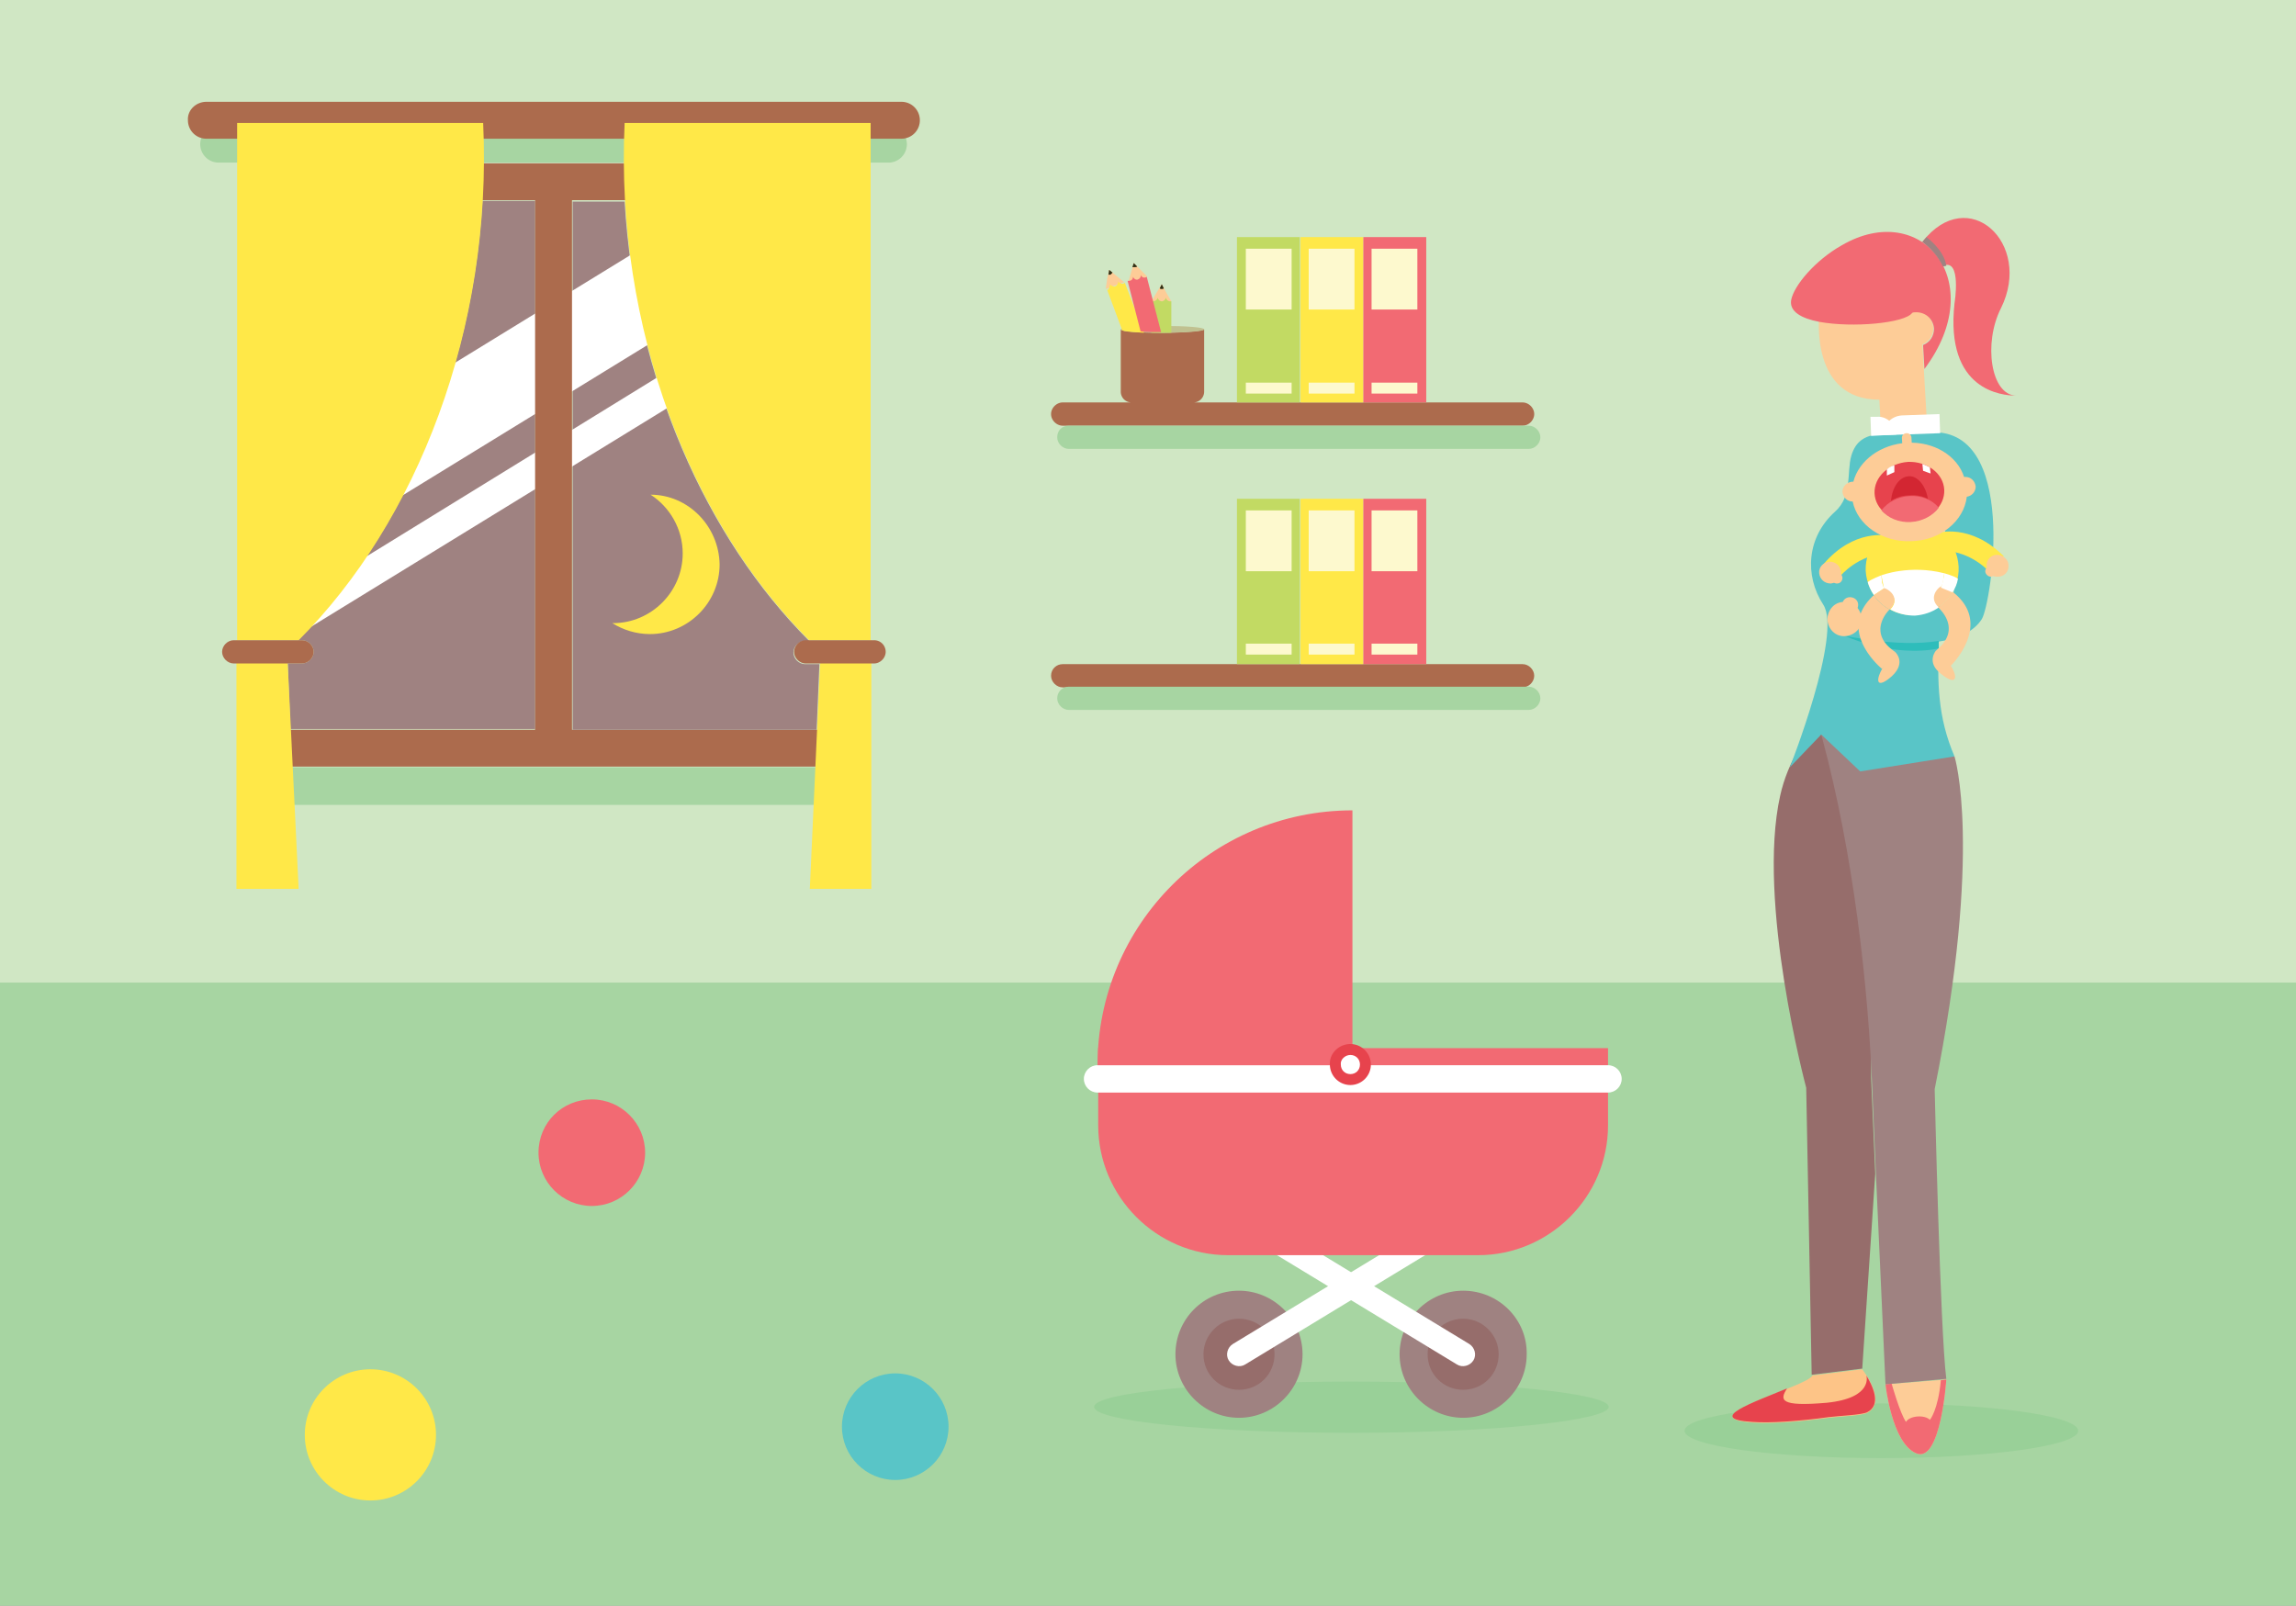 <svg xmlns="http://www.w3.org/2000/svg" baseProfile="tiny" overflow="scroll" width="754.589" height="527.761"><rect width="100%" height="100%" fill="#333333" stroke="none"/><style><![CDATA[.B{fill:#fdcc97}.C{fill:#fff}.D{fill:#ffe848}.E{fill:#f26a73}.F{fill:#ac6b4d}.G{fill:#fdf9ce}.H{fill:#9f8281}.I{fill:#a7d5a2}.J{fill-rule:evenodd}.K{fill:#c2da63}.L{fill:#2e2f15}.M{fill:#966d6b}.N{fill:#e7434d}]]></style><path d="M0 0h754.59v527.76H0z" fill-opacity="0" pointer-events="none" class="C"/><g transform="scale(2.246)"><g class="J"><path d="M0 0h336v235.2H0V0z" fill="#d0e7c4"/><path d="M0 143.8h336v91.4H0v-91.4zM32 18.4h98a2.69 2.69 0 1 1 0 5.4H32a2.69 2.69 0 1 1 0-5.4" class="I"/><path d="M41 23.9h80.1a2.7 2.7 0 1 1 0 5.4H41a2.69 2.69 0 0 1-2.7-2.7c-.1-1.5 1.2-2.7 2.7-2.7m0 82.9h80.1a2.7 2.7 0 1 1 0 5.4H41a2.69 2.69 0 0 1-2.7-2.7c-.1-1.5 1.2-2.7 2.7-2.7" class="F"/><path d="M40.1 112.3h82.2v5.5H40.1v-5.5z" class="I"/><path d="M78.3 106.8V29.4h-7.7c-1.5 25.8-11.9 49.2-27 64.3h.6c.9 0 1.7.8 1.7 1.7s-.8 1.7-1.7 1.7h-2.1l.4 9.6h35.8zm5.5-77.4v77.4h35.7l.4-9.6h-2.1c-.9 0-1.7-.8-1.7-1.7s.8-1.7 1.7-1.7h.6c-15.1-15.1-25.5-38.5-27-64.3h-7.6z" class="H"/><path d="M30.2 14.9h101.7a2.69 2.69 0 0 1 2.7 2.7 2.69 2.69 0 0 1-2.7 2.7H30.2a2.69 2.69 0 0 1-2.7-2.7c-.1-1.5 1.2-2.7 2.7-2.7" class="F"/><path d="M95.2 72.4c2.8 1.8 4.7 5 4.7 8.6 0 5.6-4.6 10.2-10.2 10.2h-.1c1.6 1 3.5 1.6 5.5 1.6 5.6 0 10.2-4.6 10.2-10.2-.1-5.6-4.6-10.2-10.1-10.2" class="D"/><path d="M45.4 80.8l60.9-37.4V28.7L45.4 66.1v14.7zm0 11l60.9-37.4V49L45.4 86.5v5.3z" class="C"/><path d="M78.3 107.4V27.3a2.69 2.69 0 1 1 5.4 0v80.1a2.69 2.69 0 0 1-2.7 2.7c-1.4.1-2.7-1.2-2.7-2.7" class="F"/><path d="M34.6 93.7l7.5 3.4 1.6 33h-9.1zm0-75.7h36.1c1.4 30.1-9.7 58.4-27 75.7h-9V18z" class="D"/><path d="M34.2 93.7h10c.9 0 1.7.8 1.7 1.7s-.8 1.7-1.7 1.7h-10c-.9 0-1.7-.8-1.7-1.7s.8-1.7 1.7-1.7" class="F"/><path d="M127.5 93.7l-7.5 3.4-1.5 33h9zm0-75.7H91.4c-1.4 30.1 9.7 58.4 27 75.7h9V18z" class="D"/><path d="M127.9 93.7h-10c-.9 0-1.7.8-1.7 1.7s.8 1.7 1.7 1.7h10c.9 0 1.7-.8 1.7-1.7s-.7-1.7-1.7-1.7m27.6-34.8h67.3c.9 0 1.7.8 1.7 1.7s-.8 1.7-1.7 1.7h-67.3c-.9 0-1.7-.8-1.7-1.7s.8-1.7 1.7-1.7m20.7-10.7v9.1a1.58 1.58 0 0 1-1.6 1.6h-9a1.58 1.58 0 0 1-1.6-1.6v-9.1c0 .3 2.7.5 6.1.5s6.1-.3 6.1-.5" class="F"/><path fill="#c0c190" d="M170.1 47.7c3.4 0 6.1.2 6.1.5s-2.7.5-6.1.5-6.1-.2-6.1-.5 2.8-.5 6.1-.5"/><path d="M170 41.6l.7 1.3.7 1.2h-2.9l.7-1.2z" class="B"/><path d="M169.4 43.5a.65.65 0 0 0 .6.6.65.65 0 0 0 .6-.6.65.65 0 0 0 .6.6h.2v4.6h-2.9v-4.6h.2c.4 0 .7-.3.7-.6" class="K"/><path d="M170.3 42.2l-.3-.6-.3.6c.1.1.2.1.3.1s.2 0 .3-.1" class="L"/><path d="M162.3 39.5l2.2 1.8-1.4.5-1.3.5.2-1.4z" class="B"/><path d="M162.4 41.5c.1.3.5.5.8.4s.5-.5.4-.8c.1.3.5.5.8.4.1 0 .1-.1.2-.1l2.8 7.3c-1.9-.1-3.1-.2-3.2-.4l-2.2-5.9h.2c.1-.3.3-.6.2-.9" class="D"/><path d="M162.8 39.9l-.5-.4-.1.7h.3l.3-.3" class="L"/><path d="M165.9 38.5l2 2-2.8.8.4-1.4z" class="B"/><path d="M165.8 40.5c.1.3.4.5.7.4s.5-.4.4-.7c.1.3.4.5.7.4.1 0 .1 0 .2-.1l2.1 8.1c-1.1 0-2.1 0-3-.1l-1.9-7.4h.2c.4 0 .6-.3.6-.6" class="E"/><path d="M166.4 39l-.5-.5-.2.6h.3c.2 0 .3 0 .4-.1" class="L"/><path d="M181 34.7h9.2v24.2H181V34.7z" class="K"/><path d="M182.3 36.4h6.7v8.9h-6.7v-8.9zm0 19.6h6.7v1.6h-6.7V56z" class="G"/><path d="M190.3 34.7h9.2v24.2h-9.2V34.7z" class="D"/><path d="M191.5 36.4h6.7v8.9h-6.7v-8.9zm0 19.6h6.7v1.6h-6.7V56z" class="G"/><path d="M199.5 34.7h9.2v24.2h-9.2V34.7z" class="E"/><path d="M200.7 36.4h6.7v8.9h-6.7v-8.9zm0 19.6h6.7v1.6h-6.7V56z" class="G"/><path d="M156.4 62.3h67.3c.9 0 1.7.8 1.7 1.7s-.8 1.7-1.7 1.7h-67.3c-.9 0-1.7-.8-1.7-1.7 0-1 .7-1.7 1.7-1.7" class="I"/><path d="M155.5 97.2h67.3c.9 0 1.7.8 1.7 1.7s-.8 1.7-1.7 1.7h-67.3c-.9 0-1.7-.8-1.7-1.7 0-1 .8-1.7 1.7-1.7" class="F"/><path d="M181 73h9.2v24.2H181V73z" class="K"/><path d="M182.3 74.7h6.7v8.9h-6.7v-8.9zm0 19.5h6.7v1.6h-6.7v-1.6z" class="G"/><path d="M190.3 73h9.2v24.2h-9.2V73z" class="D"/><path d="M191.5 74.7h6.7v8.9h-6.7v-8.9zm0 19.5h6.7v1.6h-6.7v-1.6z" class="G"/><path d="M199.5 73h9.2v24.2h-9.2V73z" class="E"/><path d="M200.7 74.7h6.7v8.9h-6.7v-8.9zm0 19.5h6.7v1.6h-6.7v-1.6z" class="G"/><path d="M156.4 100.5h67.3c.9 0 1.7.8 1.7 1.7s-.8 1.7-1.7 1.7h-67.3c-.9 0-1.7-.8-1.7-1.7s.7-1.7 1.7-1.7" class="I"/><path d="M86.6 160.9c4.3 0 7.8 3.5 7.8 7.8s-3.5 7.8-7.8 7.8-7.8-3.5-7.8-7.8c0-4.4 3.5-7.8 7.8-7.8" class="E"/><path d="M54.2 200.4c5.3 0 9.6 4.3 9.6 9.6s-4.3 9.6-9.6 9.6-9.6-4.3-9.6-9.6 4.3-9.6 9.6-9.6" class="D"/><path fill="#59c5c7" d="M131 201c4.3 0 7.8 3.5 7.8 7.8s-3.5 7.8-7.8 7.8-7.8-3.5-7.8-7.8 3.5-7.8 7.8-7.8"/><path fill="#99d098" d="M275.3 205.4c15.9 0 28.8 1.8 28.8 4s-12.9 4-28.8 4-28.8-1.8-28.8-4 12.9-4 28.8-4"/><path d="M282.1 64.2l-6.6 2.9-.5-8.6c-10.1 0-8.8-12.1-8.8-12.1l13.5-.7c.2-.1.4-.1.6-.1 1.4-.1 2.5 1 2.6 2.4 0 1.1-.6 2-1.6 2.4l.8 13.8z" class="B"/><g class="E"><path d="M279.8 45.8c-1.1 1.5-8.7 2.2-13.6 1.3-2.6-.5-4.4-1.5-4.1-3.2.4-2.1 3.5-5.8 7.4-8 11.7-6.8 21.7 5.3 12.1 18.1l-.2-3.5c1-.4 1.6-1.3 1.6-2.4-.1-1.4-1.2-2.4-2.6-2.4-.2 0-.5 0-.6.1"/><path d="M281.3 35.4c6.7-8.6 16.2.2 11.5 9.7-2.6 5.1-1.5 12.7 2.2 12.8-2 0-10.4-.7-9-13.5 0 0 1.1-6.7-1.7-5.5-.6-1.4-1.7-2.6-3-3.5"/></g><path d="M281.9 34.7s2.6 1.9 2.9 4.2c-.1 0-.3.1-.5.1-.7-1.5-1.8-2.7-3-3.6.2-.2.4-.5.6-.7" class="H"/><path d="M273.8 157.8s.1-14.2-.7-26.4c-.5-6.8-2.3-12.9-1.9-15.7.6-17.5-8.5-9.1-10.7.7-3.5 15.6 3.8 42.8 3.8 42.8l.8 42 7.4-.9 1.9-28.5-.6-14z" class="M"/><path fill="#fdc487" d="M272.5 200.4s3.8 4.8.7 6.4c-.9.4-4 .5-5.6.7-4.3.6-8.6.9-11.2.7-9.7-.7 8.3-5.3 8.8-6.9l7.3-.9z"/><path d="M261.5 203.2c-1.1 1.7-1.1 2.7 5.8 2.1 6.9-.7 5.8-4 5.8-4 .9 1.5 2.3 4.3.1 5.4-.9.4-4 .5-5.6.7-4.3.6-8.6.9-11.2.7-7-.4.3-2.9 5.1-4.9" class="N"/><path d="M275.9 202.6s.9 8.6 4.5 10.1 4.4-10.8 4.4-10.8l-8.9.7z" class="B"/><path d="M282.4 207.8c-.8-.8-3-.6-3.5.3-.9-1.3-2.1-5.6-2.1-5.6l-.9.1s.9 8.6 4.5 10.1 4.4-10.8 4.4-10.8l-.8.1c-.4 4.4-1.6 5.8-1.6 5.8" class="E"/><path d="M286 110.7l-20.2-5.7c4.7 16.2 7.3 35.4 8.1 52.8l.6 14 1.4 30.8 8.9-.8c-.9-7.1-1.7-42.4-1.7-42.4 7.1-35.4 2.9-48.7 2.9-48.7" class="H"/><path fill="#59c5c7" d="M284.4 75.8c-.3 2.1-.4 4.4-.4 6.8l-.1 6.3c1.1-.5 1.9-1.2 2-2.4.5-5.5-1.3-6.2-1.5-10.7m-22.5 36.5s7.7-19.5 4.9-23.8-2.4-9.9 1.7-13.6c2.6-2.3 1.7-5.8 2.4-8.2 1.3-4.4 5.6-2.9 11.2-3.4 13.4-1.2 9.3 25 7.9 27.3-1.2 1.9-3.6 2.9-6.3 3.3-.2 5.9-.2 11 2.3 16.8l-13.8 2.2-5.7-5.4-4.6 4.8z"/><path fill="#2ebdbb" d="M269.8 93s7 3.3 13.9 1.9v-1.1c-6.1 1-13.9-.8-13.9-.8"/><g class="B"><path d="M269.8 88.1c1.4-.1 2.5 1 2.6 2.4s-1 2.5-2.4 2.6-2.5-1-2.6-2.4c0-1.4 1-2.6 2.4-2.6"/><path d="M270.7 87.4c.7 0 1.2.5 1.2 1.1 0 .7-.5 1.2-1.1 1.2-.7 0-1.2-.5-1.2-1.1-.1-.6.4-1.2 1.1-1.2"/></g><g class="D"><path d="M279.5 76.4c3.8-.2 6.9 2.8 7.1 6.5.2 3.8-2.8 6.9-6.5 7.1-3.8.2-6.9-2.8-7.1-6.5-.1-3.7 2.8-6.9 6.5-7.1"/><path d="M269.3 84.3s2.6-3.2 6.9-3.3c-.1-.9-.1-1.8 0-2.6 0 0-4.9-1.1-9.4 4.2l2.5 1.7z"/></g><path d="M277.3 95.4c-4.3-2.9-.8-6.2-.8-6.2a6.59 6.59 0 0 1-2.3-2.1c-5.7 5.2 1.2 10.8 1.2 10.8l1.9-2.5zm6.3-6.5c-2-1.7.7-4 .7-4-.1.7-.3 1-.3 1l1.7.7a6.59 6.59 0 0 1-2.1 2.3" class="B"/><path d="M284.5 83.9c-5.1-1.3-9.2.3-9.2.3l.4 2s2.7 1.1.9 3c1.1.6 2.3.9 3.6.9 1.3-.1 2.5-.5 3.5-1.2-1.9-1.7.6-3.5.4-3 0 0 .3-.8.4-2" class="C"/><g class="B"><path d="M277.3 95.4s1.7 1.5-.4 3.5c-2.1 1.9-2.6 1-1.5-1 1-1.9 1.9-2.5 1.9-2.5m6-.2s-1.5 1.7.7 3.4c2.2 1.8 2.6.7 1.5-1.1-1.2-1.8-2.2-2.3-2.2-2.3m-15.6-13c.9 0 1.6.6 1.7 1.5 0 .9-.6 1.6-1.5 1.7-.9 0-1.6-.6-1.7-1.5s.6-1.6 1.5-1.7"/><path d="M268.8 83.8c.4 0 .8.3.8.8 0 .4-.3.8-.8.8-.4 0-.8-.3-.8-.8s.3-.8.8-.8"/></g><path d="M290.8 83.4s-2.8-3-7.1-2.8c.1-.9 0-1.8-.2-2.6 0 0 4.8-1.5 9.7 3.4l-2.4 2z" class="D"/><g class="B"><path d="M292.2 81.2c-.9 0-1.6.8-1.5 1.7 0 .9.8 1.6 1.7 1.5.9 0 1.6-.8 1.5-1.7 0-.8-.8-1.5-1.7-1.5"/><path d="M291.3 82.8c-.4 0-.8.4-.8.8s.4.8.8.8.8-.4.8-.8c0-.5-.4-.8-.8-.8"/></g><path d="M275.3 84.2s-1.6.6-2 1c.2.7.5 1.3.9 1.9l1.5-1s-.1-.2-.3-.8c0-.4-.1-.7-.1-1.1" class="C"/><path d="M276.5 89.2c1.9-1.9-.6-3.2-.8-3.1l-1.5 1a6.59 6.59 0 0 0 2.3 2.1" class="B"/><path d="M284.5 83.9s1.5.4 2 .8c-.1.7-.4 1.4-.8 2L284 86s.2-.3.3-1c.1-.4.2-.7.2-1.1" class="C"/><path d="M283.3 95.2c4-3.2.3-6.3.3-6.3a6.59 6.59 0 0 0 2.1-2.3c6.1 4.7-.3 10.9-.3 10.9l-2.1-2.3z" class="B"/><path d="M275.6 63.7l8.3-.3-.1-2.8-5.5.2c-1.6.1-2.8 1.4-2.7 2.9z" class="C"/><path d="M279.1 64.8c3.9-.2 7.3 1.9 8.3 5h.2c.8 0 1.4.6 1.5 1.4 0 .8-.6 1.4-1.3 1.5-.4 3.5-3.8 6.4-8.1 6.5-4.3.2-7.9-2.4-8.6-5.8-.8 0-1.4-.6-1.5-1.4 0-.8.6-1.4 1.4-1.5h.2c.8-3.1 4-5.5 7.9-5.7" class="B"/><path d="M279.2 67.6c2.8-.1 5.2 1.7 5.3 4.1s-2.1 4.4-4.9 4.6c-2.8.1-5.2-1.7-5.3-4.1s2.1-4.4 4.9-4.6" class="N"/><path d="M283.7 74.3c-.9 1.2-2.4 2-4.1 2.1-1.8.1-3.3-.6-4.3-1.7.9-1.2 2.4-2 4.1-2.1s3.3.5 4.3 1.7" class="E"/><path fill="#d32632" d="M279.3 69.7c1.3-.1 2.5 1.4 2.8 3.3-.8-.4-1.7-.6-2.7-.5-1 0-1.9.3-2.7.8.2-2 1.2-3.5 2.6-3.6"/><path d="M276.1 68.7v.9l1.1-.5v-1c-.4.1-.8.3-1.1.6m6.3-.3l.1.9-1.1-.4-.1-1c.3.1.7.3 1.1.5" class="C"/><path d="M279 63.4a.68.68 0 0 1 .7.7l.1 1.6a.68.68 0 1 1-1.4 0l-.1-1.6a.68.68 0 0 1 .7-.7" class="B"/><path d="M277.5 63.6l-3.7.2-.1-2.8h1c1.4-.1 2.7 1.1 2.8 2.6z" class="C"/><path fill="#99d098" d="M197.8 202.2c20.8 0 37.6 1.7 37.6 3.7s-16.9 3.8-37.6 3.8c-20.8 0-37.7-1.7-37.7-3.8s16.9-3.7 37.7-3.7"/><path d="M181.3 188.9c5.1 0 9.3 4.2 9.3 9.3s-4.2 9.3-9.3 9.3-9.3-4.2-9.3-9.3 4.1-9.3 9.3-9.3" class="H"/><path d="M181.3 193c2.9 0 5.2 2.3 5.2 5.2s-2.3 5.2-5.2 5.2-5.2-2.3-5.2-5.2c0-2.8 2.3-5.2 5.2-5.2" class="M"/></g><path d="M182.2 199.7c-.8.5-1.9.2-2.4-.6s-.2-1.9.6-2.4l27-16.4c.8-.5 1.9-.2 2.4.6s.2 1.9-.6 2.4l-27 16.4z" class="C"/><g class="J"><path d="M214.1 188.9c-5.1 0-9.3 4.2-9.3 9.3s4.2 9.3 9.3 9.3 9.3-4.2 9.3-9.3c.1-5.1-4.1-9.3-9.3-9.3" class="H"/><path d="M214.1 193c-2.9 0-5.2 2.3-5.2 5.2s2.3 5.2 5.2 5.2 5.2-2.3 5.2-5.2c0-2.8-2.3-5.2-5.2-5.2" class="M"/></g><path d="M213.2 199.7c.8.5 1.9.2 2.4-.6s.2-1.9-.6-2.4l-27-16.4c-.8-.5-1.9-.2-2.4.6s-.2 1.9.6 2.4l27 16.4z" class="C"/><g class="J"><path d="M160.6,153.4h74.7v11.3c0,10.5-8.6,19-19,19h-36.6c-10.5,0-19-8.6-19-19V153.4z" class="E"/><path d="M160.6 155.9h74.7c1.1 0 2 .9 2 2s-.9 2-2 2h-74.7c-1.1 0-2-.9-2-2s.9-2 2-2" class="C"/><path d="M197.9 155.9h-37.3c0-20.6 16.7-37.3 37.3-37.3v37.3z" class="E"/><path d="M197.6 152.8a3.01 3.01 0 0 1 3 3 3.01 3.01 0 0 1-3 3 3.01 3.01 0 0 1-3-3c-.1-1.6 1.3-3 3-3" class="N"/><path d="M197.6 154.4c.8 0 1.4.6 1.4 1.4s-.6 1.4-1.4 1.4-1.4-.6-1.4-1.4c-.1-.7.6-1.4 1.4-1.4" class="C"/></g></g></svg>